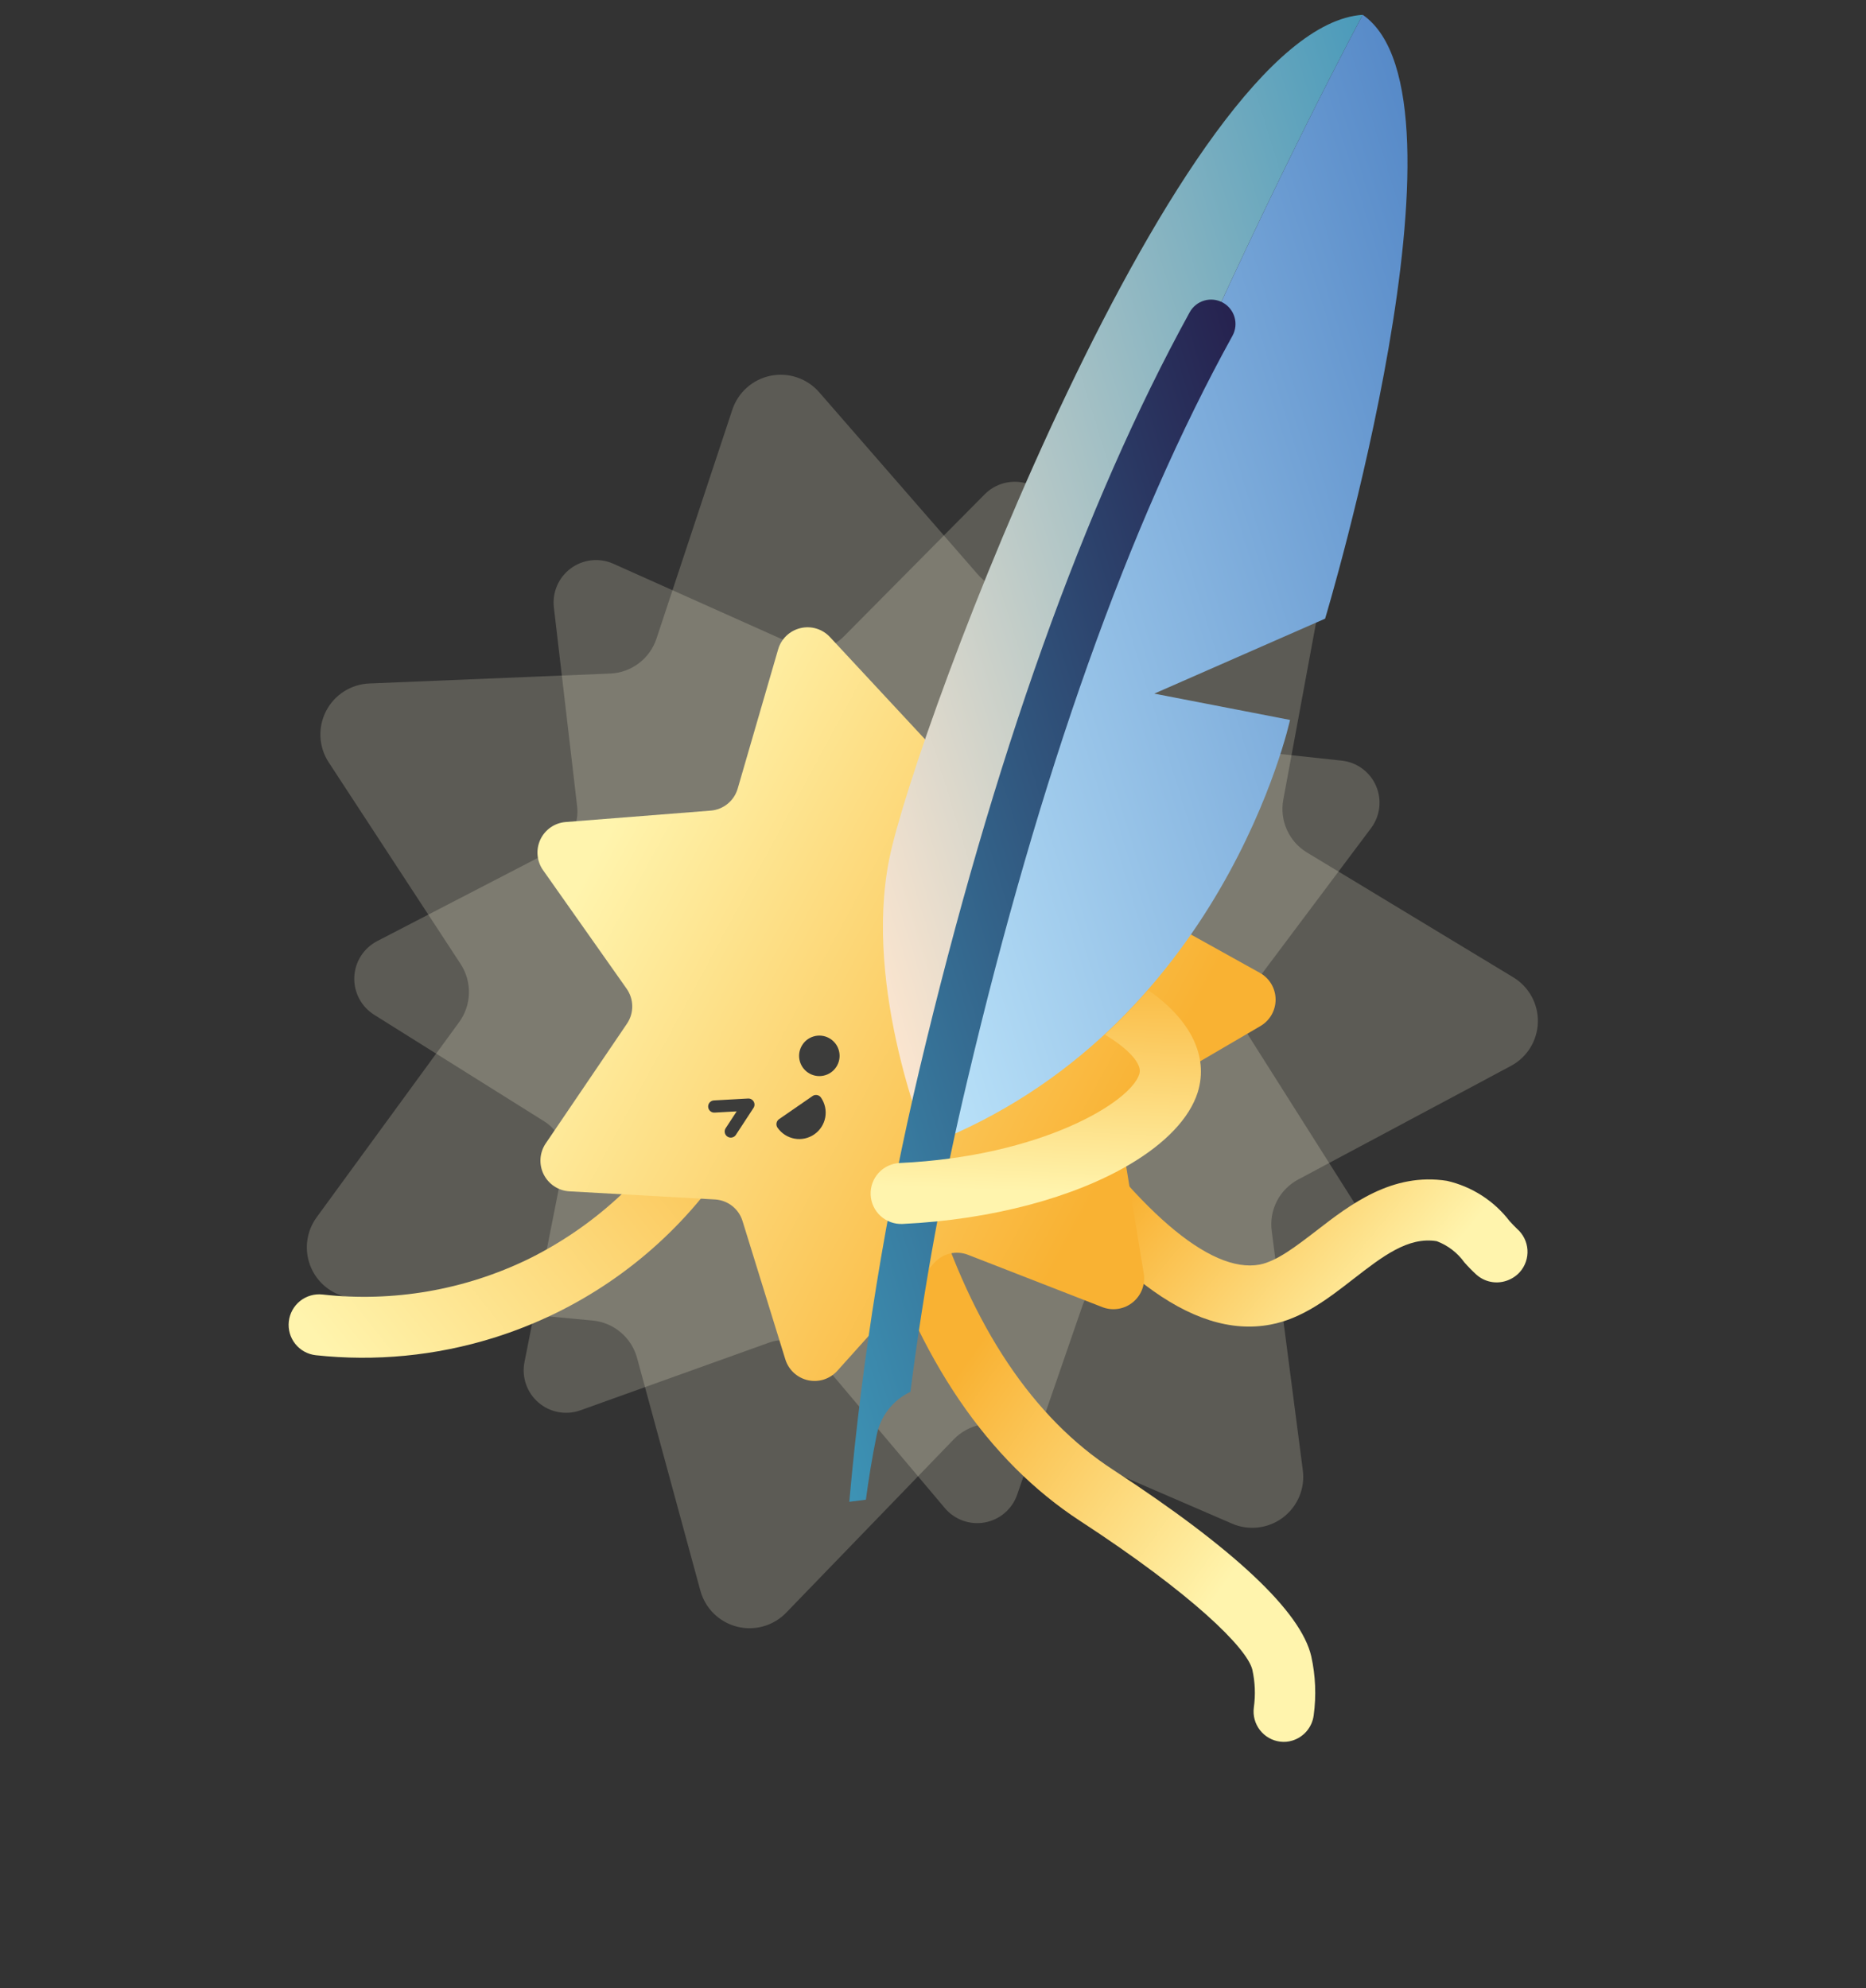 <svg width="153" height="163" viewBox="0 0 153 163" fill="none" xmlns="http://www.w3.org/2000/svg">
<rect x="0" y="0" width="153" height="163" fill="#333333" stroke="none"/>
<path opacity="0.2" d="M106.821 120.518L104.273 100.915C104.161 100.073 104.311 99.217 104.7 98.462C105.09 97.707 105.701 97.09 106.452 96.692L123.889 87.382C124.539 87.034 125.086 86.52 125.474 85.892C125.861 85.264 126.076 84.545 126.095 83.807C126.115 83.07 125.939 82.34 125.585 81.693C125.231 81.045 124.712 80.503 124.081 80.121L107.172 69.892C106.444 69.454 105.867 68.804 105.518 68.028C105.17 67.253 105.067 66.39 105.223 65.554L108.819 46.123C108.955 45.397 108.895 44.648 108.647 43.953C108.399 43.257 107.971 42.64 107.406 42.163C106.842 41.687 106.161 41.369 105.434 41.241C104.707 41.113 103.958 41.18 103.266 41.435L84.721 48.283C83.928 48.563 83.068 48.598 82.255 48.383C81.442 48.167 80.712 47.713 80.161 47.077L67.171 32.16C66.687 31.602 66.063 31.183 65.365 30.945C64.666 30.706 63.916 30.657 63.192 30.802C62.468 30.948 61.795 31.282 61.243 31.772C60.69 32.262 60.277 32.889 60.045 33.59L53.825 52.358C53.557 53.163 53.051 53.868 52.373 54.379C51.696 54.89 50.879 55.182 50.031 55.217L30.279 56.032C29.541 56.062 28.824 56.288 28.201 56.685C27.578 57.083 27.072 57.638 26.734 58.295C26.395 58.952 26.237 59.686 26.275 60.424C26.313 61.162 26.546 61.876 26.95 62.495L37.776 79.044C38.238 79.756 38.473 80.592 38.449 81.44C38.426 82.289 38.145 83.11 37.645 83.796L25.962 99.794C25.527 100.39 25.258 101.091 25.181 101.825C25.105 102.559 25.224 103.3 25.527 103.973C25.83 104.646 26.305 105.227 26.905 105.656C27.506 106.086 28.209 106.349 28.943 106.419L48.606 108.259C49.45 108.342 50.248 108.68 50.896 109.227C51.544 109.774 52.01 110.505 52.234 111.323L57.425 130.401C57.62 131.114 58 131.763 58.527 132.282C59.054 132.8 59.709 133.169 60.425 133.352C61.141 133.535 61.893 133.524 62.604 133.322C63.315 133.119 63.959 132.731 64.471 132.199L78.206 117.994C78.797 117.383 79.56 116.967 80.393 116.801C81.226 116.635 82.09 116.726 82.87 117.064L100.995 124.896C101.674 125.195 102.421 125.307 103.158 125.222C103.895 125.137 104.596 124.857 105.189 124.411C105.782 123.966 106.246 123.37 106.533 122.686C106.82 122.002 106.919 121.254 106.821 120.518Z" fill="#FFFBDC"/>
<path opacity="0.2" d="M111.2 98.845L102.417 84.972C102.039 84.374 101.851 83.676 101.88 82.97C101.908 82.264 102.151 81.583 102.575 81.018L112.415 67.893C112.784 67.403 113.016 66.823 113.089 66.214C113.161 65.605 113.07 64.987 112.825 64.424C112.581 63.862 112.192 63.374 111.697 63.01C111.203 62.647 110.621 62.421 110.011 62.356L93.681 60.595C92.979 60.52 92.317 60.233 91.783 59.771C91.249 59.31 90.869 58.696 90.694 58.012L86.566 42.101C86.413 41.507 86.106 40.964 85.675 40.527C85.244 40.09 84.705 39.776 84.112 39.615C83.52 39.455 82.896 39.454 82.303 39.614C81.711 39.773 81.171 40.087 80.739 40.523L69.172 52.194C68.674 52.695 68.036 53.033 67.342 53.164C66.648 53.294 65.931 53.211 65.285 52.926L50.279 46.211C49.717 45.962 49.099 45.867 48.488 45.934C47.877 46.002 47.295 46.23 46.801 46.596C46.307 46.961 45.918 47.451 45.675 48.016C45.432 48.58 45.342 49.199 45.416 49.81L47.324 66.125C47.406 66.826 47.273 67.535 46.943 68.159C46.612 68.783 46.1 69.292 45.474 69.618L30.912 77.159C30.369 77.444 29.911 77.866 29.584 78.385C29.256 78.903 29.072 79.499 29.049 80.112C29.026 80.725 29.166 81.332 29.453 81.874C29.741 82.415 30.166 82.871 30.686 83.196L44.62 91.927C45.22 92.3 45.692 92.847 45.973 93.495C46.254 94.143 46.331 94.862 46.193 95.554L43.003 111.667C42.884 112.27 42.927 112.893 43.127 113.473C43.327 114.054 43.676 114.571 44.141 114.973C44.605 115.375 45.168 115.646 45.771 115.76C46.375 115.874 46.997 115.827 47.576 115.622L63.075 110.062C63.741 109.827 64.462 109.799 65.143 109.982C65.824 110.166 66.433 110.553 66.89 111.09L77.47 123.633C77.866 124.103 78.38 124.459 78.958 124.665C79.537 124.871 80.16 124.92 80.763 124.807C81.367 124.693 81.93 124.422 82.394 124.02C82.858 123.618 83.208 123.1 83.406 122.519L88.769 107C88.999 106.333 89.425 105.752 89.993 105.333C90.561 104.915 91.243 104.678 91.948 104.656L108.361 104.183C108.976 104.168 109.576 103.99 110.1 103.666C110.623 103.343 111.051 102.886 111.34 102.343C111.629 101.8 111.768 101.19 111.744 100.575C111.719 99.961 111.532 99.364 111.2 98.845V98.845Z" fill="#FFFBDC"/>
<path d="M40.414 109.694C42.163 109.151 43.868 108.476 45.516 107.676C51.7 104.663 56.887 99.933 60.456 94.051C60.661 93.771 60.806 93.45 60.882 93.111C60.956 92.771 60.96 92.42 60.891 92.079C60.823 91.738 60.684 91.415 60.483 91.131C60.283 90.846 60.025 90.607 59.727 90.428C59.429 90.249 59.097 90.134 58.752 90.091C58.407 90.048 58.056 90.077 57.723 90.177C57.39 90.276 57.081 90.445 56.817 90.67C56.552 90.896 56.338 91.175 56.187 91.488C53.094 96.528 48.64 100.591 43.338 103.21C38.096 105.759 32.238 106.769 26.445 106.124C25.785 106.051 25.123 106.242 24.604 106.657C24.085 107.072 23.753 107.675 23.68 108.335C23.606 108.995 23.798 109.657 24.212 110.176C24.627 110.694 25.231 111.027 25.891 111.1C30.777 111.628 35.72 111.149 40.414 109.694V109.694Z" fill="url(#paint0_linear_31_2)"/>
<path d="M105.967 142.691C106.426 142.551 106.835 142.281 107.145 141.914C107.455 141.547 107.652 141.099 107.714 140.623C107.935 139.011 107.867 137.373 107.515 135.785C106.674 132.12 101.2 126.979 91.269 120.494C84.719 116.24 79.728 108.803 76.489 98.406C76.289 97.776 75.849 97.251 75.264 96.945C74.679 96.638 73.997 96.573 73.365 96.766V96.766C73.052 96.863 72.761 97.021 72.509 97.231C72.257 97.44 72.049 97.698 71.896 97.988C71.744 98.278 71.65 98.596 71.621 98.922C71.592 99.249 71.627 99.578 71.725 99.891C75.296 111.431 81.015 119.763 88.556 124.683C97.735 130.667 102.248 135.102 102.684 136.882C102.91 137.901 102.951 138.952 102.806 139.985C102.763 140.311 102.785 140.642 102.871 140.959C102.957 141.276 103.105 141.573 103.306 141.833C103.507 142.093 103.757 142.31 104.043 142.473C104.328 142.636 104.643 142.74 104.969 142.78C105.304 142.823 105.645 142.793 105.967 142.691V142.691Z" fill="url(#paint1_linear_31_2)"/>
<path d="M123.482 105.01C123.918 104.873 124.31 104.621 124.617 104.282C124.836 104.035 125.004 103.748 125.111 103.436C125.218 103.124 125.262 102.793 125.241 102.464C125.22 102.135 125.134 101.813 124.988 101.518C124.842 101.222 124.639 100.958 124.39 100.741C124.201 100.569 124.007 100.347 123.775 100.104C122.5 98.44 120.683 97.273 118.64 96.805C114.151 96.1 110.709 98.746 107.939 100.89C106.247 102.189 104.694 103.392 103.283 103.671C99.205 104.43 93.135 99.191 86.156 88.915C85.77 88.405 85.204 88.063 84.573 87.959C83.943 87.854 83.297 87.994 82.767 88.351C82.237 88.708 81.864 89.254 81.724 89.877C81.584 90.501 81.688 91.154 82.015 91.703C90.491 104.28 97.738 109.804 104.167 108.59C106.771 108.108 108.907 106.453 110.966 104.853C113.372 102.988 115.457 101.37 117.805 101.753C118.715 102.096 119.503 102.701 120.07 103.491C120.382 103.847 120.713 104.184 121.063 104.502C121.387 104.79 121.781 104.988 122.205 105.077C122.629 105.167 123.069 105.143 123.482 105.01V105.01Z" fill="url(#paint2_linear_31_2)"/>
<path d="M90.447 107.182L79.379 102.872C78.903 102.685 78.382 102.648 77.885 102.766C77.389 102.884 76.94 103.152 76.6 103.532L68.659 112.375C68.362 112.705 67.984 112.951 67.562 113.088C67.139 113.224 66.688 113.246 66.255 113.152C65.821 113.057 65.421 112.849 65.094 112.549C64.766 112.249 64.525 111.868 64.393 111.444L60.881 100.095C60.73 99.607 60.433 99.177 60.031 98.862C59.629 98.546 59.14 98.362 58.63 98.332L46.678 97.665C46.235 97.638 45.807 97.494 45.437 97.248C45.067 97.002 44.769 96.663 44.572 96.265C44.376 95.867 44.288 95.424 44.318 94.981C44.348 94.538 44.494 94.11 44.742 93.742L51.414 83.91C51.698 83.487 51.846 82.987 51.84 82.476C51.834 81.966 51.672 81.47 51.378 81.053L44.532 71.343C44.275 70.981 44.118 70.557 44.079 70.115C44.039 69.673 44.118 69.228 44.306 68.826C44.495 68.424 44.786 68.079 45.152 67.826C45.517 67.574 45.943 67.423 46.385 67.389L58.27 66.454C58.779 66.414 59.264 66.22 59.66 65.897C60.056 65.574 60.344 65.139 60.486 64.648L63.801 53.238C63.924 52.811 64.159 52.425 64.48 52.118C64.802 51.811 65.199 51.596 65.631 51.493C66.064 51.39 66.515 51.403 66.941 51.532C67.366 51.661 67.749 51.901 68.052 52.227L76.132 60.916C76.481 61.288 76.936 61.546 77.435 61.655C77.934 61.764 78.454 61.72 78.927 61.527L89.932 56.971C90.343 56.802 90.791 56.746 91.231 56.806C91.671 56.867 92.087 57.043 92.437 57.316C92.787 57.589 93.059 57.95 93.225 58.361C93.391 58.773 93.445 59.222 93.381 59.661L91.647 71.409C91.569 71.916 91.648 72.434 91.875 72.894C92.101 73.354 92.464 73.733 92.913 73.98L103.292 79.749C103.682 79.964 104.008 80.278 104.236 80.66C104.464 81.042 104.587 81.478 104.591 81.922C104.596 82.367 104.482 82.805 104.262 83.192C104.041 83.578 103.722 83.899 103.337 84.122L93.072 90.124C92.63 90.379 92.277 90.763 92.061 91.225C91.844 91.687 91.775 92.204 91.862 92.707L93.784 104.433C93.849 104.864 93.801 105.304 93.645 105.71C93.489 106.117 93.23 106.476 92.894 106.753C92.558 107.03 92.156 107.215 91.728 107.29C91.299 107.365 90.858 107.328 90.447 107.182V107.182Z" fill="url(#paint3_linear_31_2)"/>
<path d="M76.059 93.87C83.032 54.531 111.735 1.214 111.735 1.214C96.753 2.186 75.083 59.66 72.915 70.412C70.746 81.163 76.059 93.87 76.059 93.87Z" fill="url(#paint4_linear_31_2)"/>
<path d="M76.059 93.87C100.257 84.52 105.775 59.019 105.775 59.019L94.641 56.864L108.65 50.718C108.65 50.718 121.514 7.986 111.735 1.214C111.735 1.214 83.032 54.531 76.059 93.87Z" fill="url(#paint5_linear_31_2)"/>
<path d="M69.637 123.116L70.998 122.946C71.21 121.331 71.503 119.503 71.874 117.692C72.021 116.917 72.348 116.188 72.83 115.565C73.312 114.941 73.934 114.44 74.647 114.102C75.748 105.519 77.305 97 79.312 88.583C85.246 63.477 92.548 42.93 101.055 27.527C101.311 27.062 101.372 26.514 101.224 26.004C101.076 25.494 100.732 25.064 100.267 24.808C99.802 24.553 99.254 24.492 98.744 24.64C98.234 24.788 97.804 25.132 97.548 25.597C88.908 41.314 81.44 62.205 75.384 87.694C72.619 99.348 70.698 111.186 69.637 123.116V123.116Z" fill="url(#paint6_linear_31_2)"/>
<path d="M73.999 100.338C81.367 99.995 88.119 98.136 92.647 95.448C95.54 93.736 97.533 91.685 98.209 89.539C99.115 86.579 97.614 83.59 94.143 81.167C93.029 82.451 91.844 83.67 90.594 84.82C92.47 85.945 93.689 87.212 93.421 88.038C92.742 90.341 85.364 94.812 73.772 95.342C73.11 95.372 72.486 95.664 72.039 96.154C71.592 96.644 71.358 97.291 71.388 97.954C71.418 98.616 71.71 99.24 72.2 99.687C72.689 100.134 73.337 100.368 73.999 100.338V100.338Z" fill="url(#paint7_linear_31_2)"/>
<path d="M67.672 88.144C66.796 88.415 65.866 87.924 65.595 87.049C65.324 86.173 65.815 85.243 66.691 84.972C67.566 84.701 68.496 85.192 68.767 86.067C69.038 86.943 68.548 87.873 67.672 88.144Z" fill="#3C3C3B"/>
<path d="M64.162 92.161C64.414 92.524 64.799 92.773 65.234 92.853C65.669 92.932 66.118 92.835 66.481 92.584C66.845 92.333 67.094 91.947 67.173 91.513C67.253 91.078 67.156 90.629 66.905 90.265L64.162 92.161Z" fill="#3C3C3B" stroke="#3C3C3B" stroke-linecap="round" stroke-linejoin="round"/>
<path d="M58.564 90.711L61.363 90.556L59.92 92.761" stroke="#3C3C3B" stroke-linecap="round" stroke-linejoin="round"/>
<defs>
<linearGradient id="paint0_linear_31_2" x1="28.505" y1="112.919" x2="76.822" y2="74.447" gradientUnits="userSpaceOnUse">
<stop stop-color="#FFF4AD"/>
<stop offset="0.81" stop-color="#F9B233"/>
</linearGradient>
<linearGradient id="paint1_linear_31_2" x1="101.64" y1="128.266" x2="73.536" y2="108.28" gradientUnits="userSpaceOnUse">
<stop stop-color="#FFF4AD"/>
<stop offset="0.81" stop-color="#F9B233"/>
</linearGradient>
<linearGradient id="paint2_linear_31_2" x1="114.785" y1="107.555" x2="92.943" y2="89.368" gradientUnits="userSpaceOnUse">
<stop stop-color="#FFF4AD"/>
<stop offset="0.81" stop-color="#F9B233"/>
</linearGradient>
<linearGradient id="paint3_linear_31_2" x1="49.124" y1="69.619" x2="102.548" y2="98.444" gradientUnits="userSpaceOnUse">
<stop stop-color="#FFF4AD"/>
<stop offset="0.81" stop-color="#F9B233"/>
</linearGradient>
<linearGradient id="paint4_linear_31_2" x1="123.234" y1="38.376" x2="64.367" y2="56.591" gradientUnits="userSpaceOnUse">
<stop stop-color="#4A9ABA"/>
<stop offset="1" stop-color="#FBE5CF"/>
</linearGradient>
<linearGradient id="paint5_linear_31_2" x1="124.54" y1="38.066" x2="64.537" y2="56.632" gradientUnits="userSpaceOnUse">
<stop stop-color="#578AC8"/>
<stop offset="1" stop-color="#BCE4FA"/>
</linearGradient>
<linearGradient id="paint6_linear_31_2" x1="113.291" y1="65.005" x2="57.042" y2="82.41" gradientUnits="userSpaceOnUse">
<stop stop-color="#26224F"/>
<stop offset="1" stop-color="#3D93B5"/>
</linearGradient>
<linearGradient id="paint7_linear_31_2" x1="84.715" y1="97.755" x2="85.56" y2="77.448" gradientUnits="userSpaceOnUse">
<stop stop-color="#FFF4AD"/>
<stop offset="1" stop-color="#F9B233"/>
</linearGradient>
</defs>
</svg>

